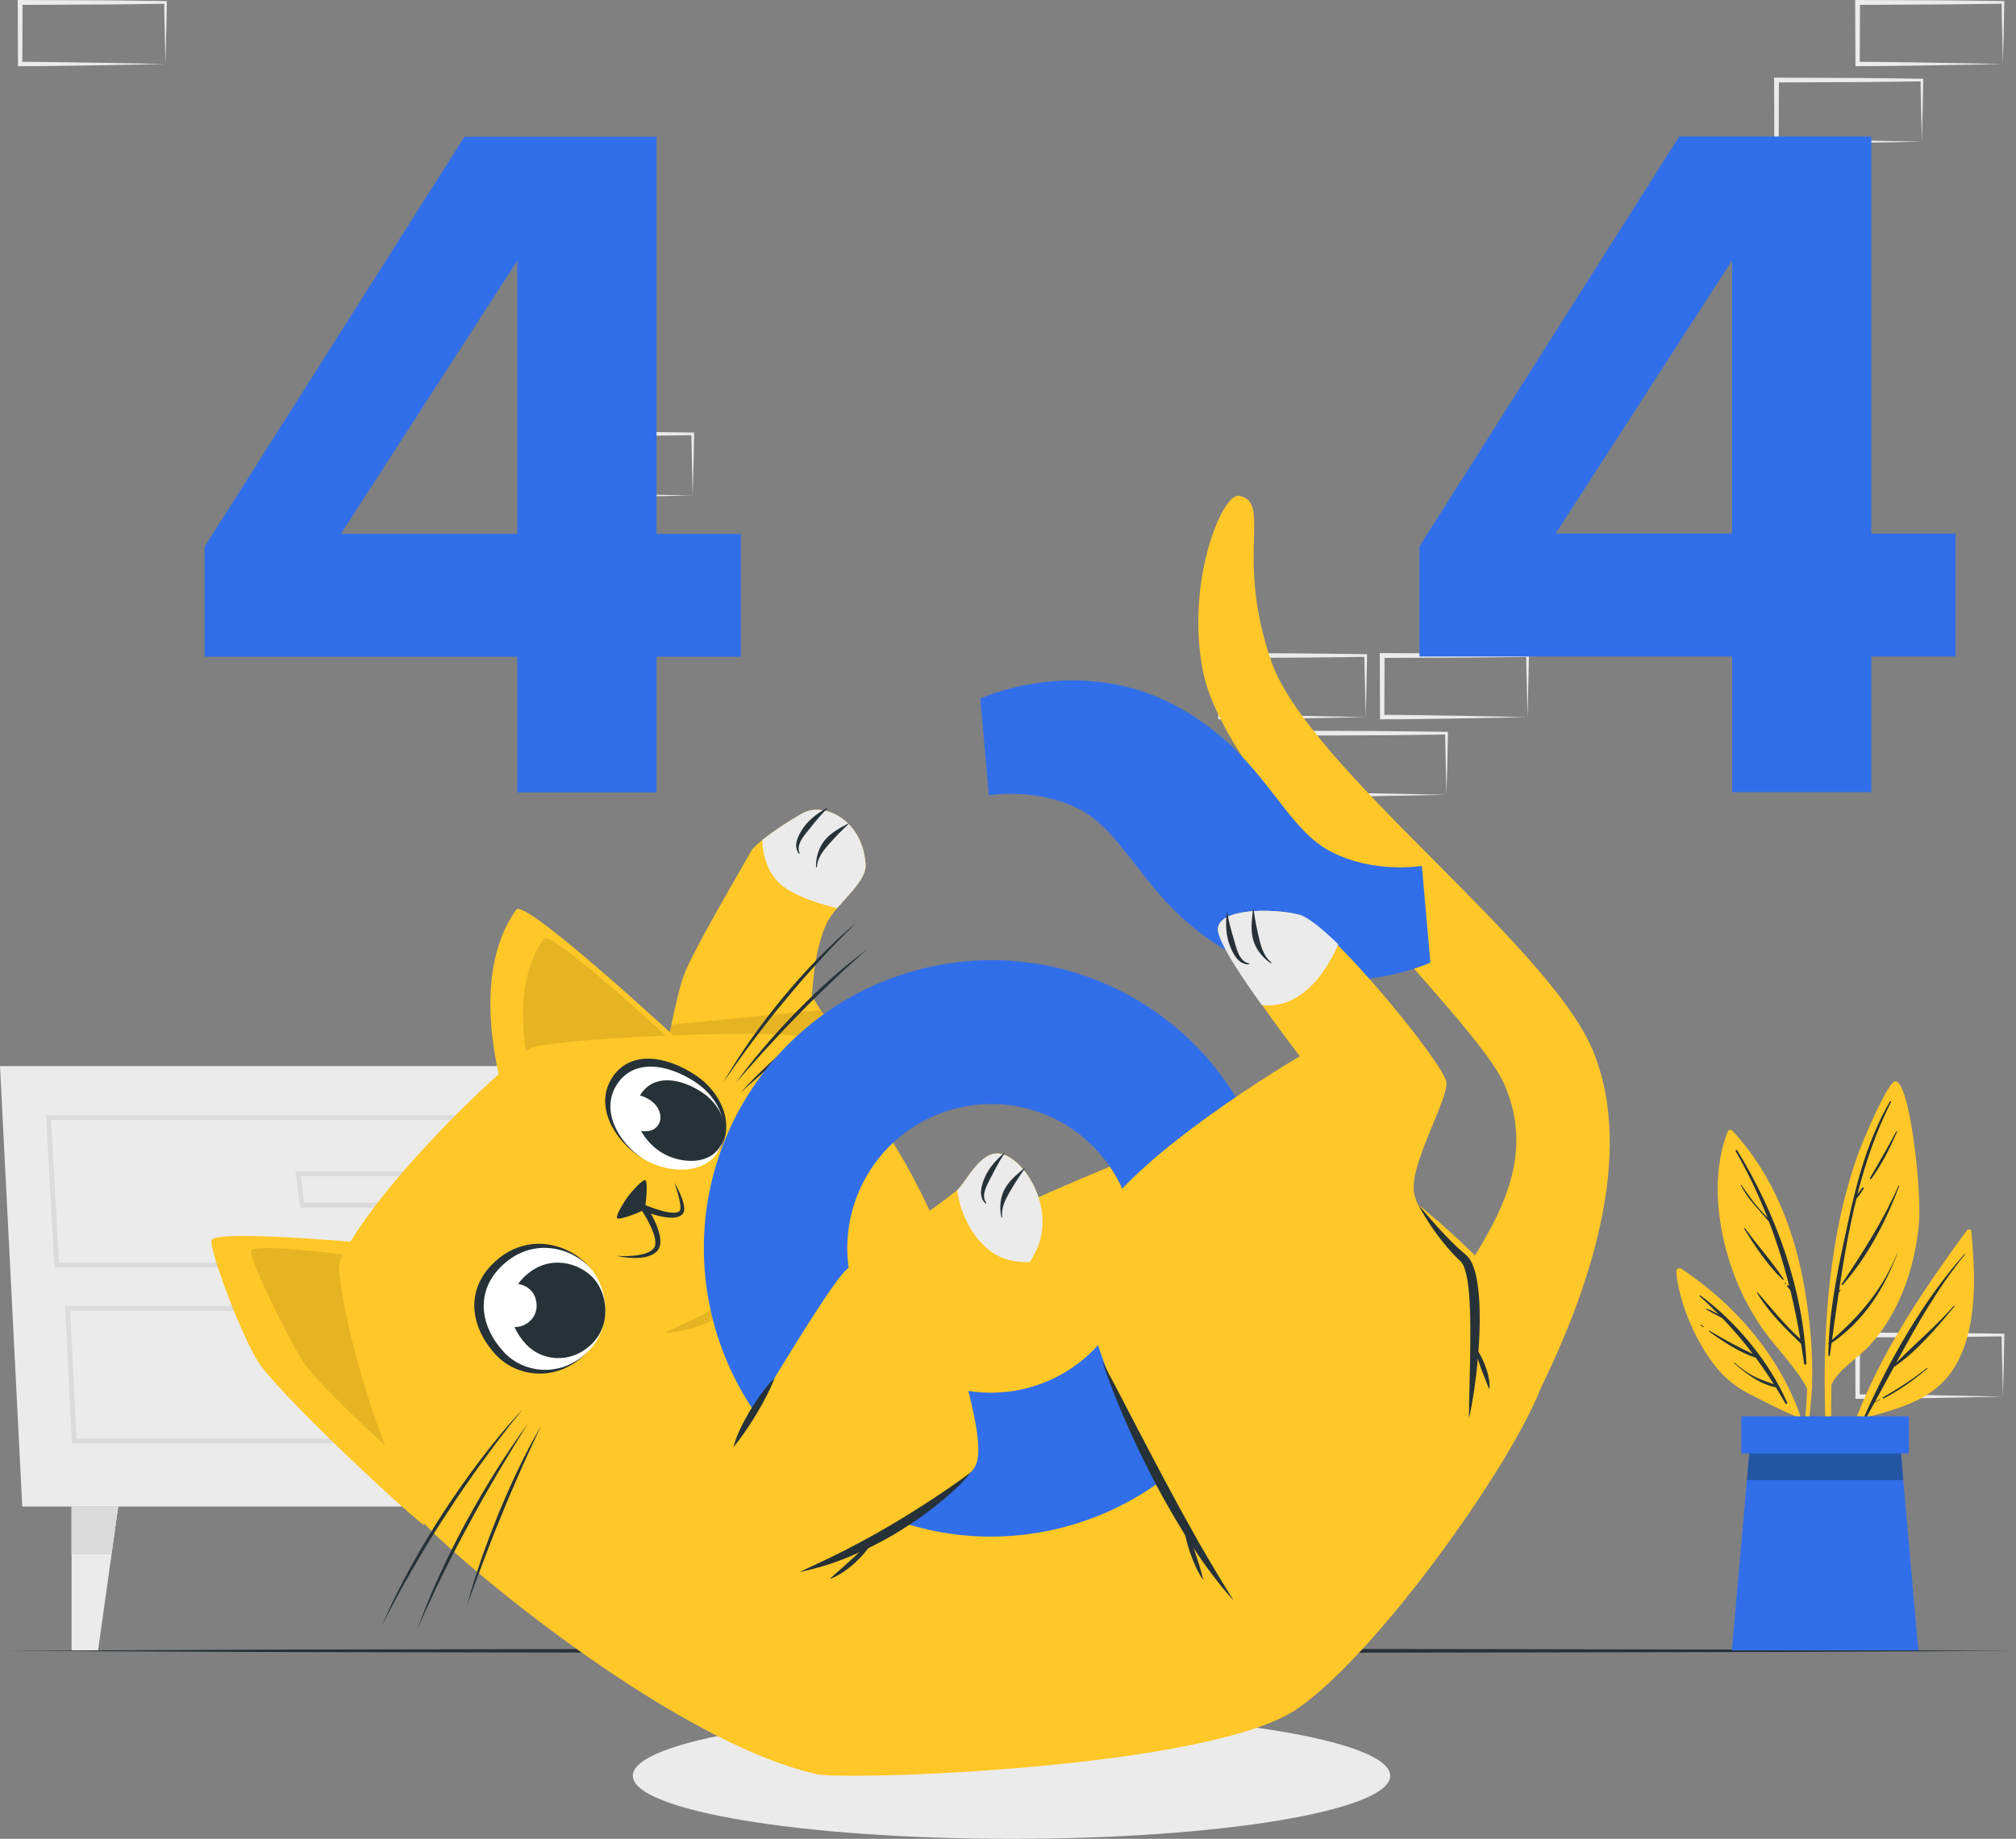 <svg width="365" height="333" viewBox="0 0 365 333" fill="none" xmlns="http://www.w3.org/2000/svg">
<rect x="0" y="0" width="365" height="333" fill="#808080" stroke="none"/>
<g clip-path="url(#clip0)">
<path d="M44.64 238.858L31.588 239.106L24.978 239.203C22.769 239.247 20.551 239.238 18.333 239.256H17.946V238.858L17.902 227.709V227.267H18.342L31.5 227.32C35.883 227.329 40.275 227.417 44.658 227.462H44.904V227.7C44.887 229.589 44.825 231.469 44.79 233.332L44.64 238.858ZM44.64 238.858L44.517 233.226C44.473 231.372 44.42 229.527 44.403 227.7L44.64 227.938C40.257 227.982 35.865 228.079 31.482 228.079L18.324 228.132L18.765 227.691L18.721 238.841L18.324 238.444C20.498 238.461 22.663 238.452 24.837 238.488L31.377 238.585L44.64 238.858Z" fill="#EBEBEB"/>
<path d="M29.96 252.922L16.907 253.169L10.289 253.266C8.08 253.31 5.862 253.301 3.644 253.31H3.257V252.913L3.213 241.763V241.322H3.653L16.811 241.375C21.194 241.383 25.585 241.472 29.969 241.516H30.215V241.754C30.197 243.643 30.136 245.524 30.101 247.386L29.96 252.922ZM29.96 252.922L29.837 247.289C29.793 245.435 29.74 243.59 29.722 241.763L29.96 242.001C25.577 242.045 21.185 242.143 16.802 242.143L3.644 242.196L4.084 241.754L4.04 252.922L3.644 252.524C5.818 252.542 7.983 252.533 10.157 252.568L16.696 252.665L29.96 252.922Z" fill="#EBEBEB"/>
<path d="M29.96 11.591L16.907 11.838L10.289 11.935C8.08 11.98 5.862 11.971 3.644 11.988H3.257V11.591L3.204 0.441V0H3.644L16.802 0.053C21.185 0.053 25.577 0.15 29.96 0.194H30.206V0.433C30.189 2.322 30.127 4.202 30.092 6.065L29.96 11.591ZM29.96 11.591L29.837 5.968C29.793 4.114 29.74 2.269 29.722 0.441L29.96 0.68C25.577 0.724 21.185 0.821 16.802 0.821L3.644 0.883L4.084 0.441L4.04 11.591L3.644 11.194C5.818 11.211 7.983 11.203 10.157 11.247L16.696 11.344L29.96 11.591Z" fill="#EBEBEB"/>
<path d="M362.633 11.591L349.58 11.838L342.962 11.935C340.752 11.98 338.534 11.971 336.317 11.988H335.929V11.591L335.876 0.441V0H336.317L349.475 0.053C353.858 0.053 358.249 0.15 362.633 0.194H362.879V0.433C362.861 2.322 362.8 4.202 362.765 6.065L362.633 11.591ZM362.633 11.591L362.509 5.959C362.465 4.105 362.413 2.26 362.395 0.433L362.633 0.671C358.249 0.715 353.858 0.812 349.475 0.812L336.317 0.883L336.757 0.441L336.713 11.591L336.317 11.194C338.49 11.211 340.656 11.203 342.83 11.247L349.369 11.344L362.633 11.591Z" fill="#EBEBEB"/>
<path d="M347.952 25.654L334.899 25.901L328.281 25.998C326.072 26.043 323.854 26.034 321.636 26.051H321.249V25.654L321.205 14.504V14.063H321.645L334.803 14.116C339.186 14.116 343.578 14.213 347.961 14.257H348.207V14.496C348.189 16.385 348.128 18.265 348.093 20.128L347.952 25.654ZM347.952 25.654L347.829 20.022C347.785 18.168 347.732 16.323 347.714 14.496L347.952 14.734C343.569 14.778 339.177 14.875 334.794 14.875L321.636 14.928L322.076 14.487L322.032 25.637L321.636 25.239C323.81 25.257 325.975 25.248 328.149 25.292L334.688 25.389L347.952 25.654Z" fill="#EBEBEB"/>
<path d="M276.556 129.868L263.503 130.115L256.885 130.213C254.675 130.257 252.457 130.248 250.24 130.257H249.852V129.859L249.808 118.71V118.268H250.248L263.406 118.321C267.789 118.33 272.181 118.418 276.564 118.463H276.811V118.701C276.793 120.59 276.732 122.47 276.696 124.333L276.556 129.868ZM276.556 129.868L276.432 124.236C276.388 122.382 276.336 120.537 276.318 118.71L276.556 118.948C272.172 118.992 267.781 119.089 263.398 119.089L250.24 119.142L250.68 118.701L250.636 129.851L250.24 129.453C252.413 129.471 254.579 129.462 256.753 129.506L263.292 129.603L276.556 129.868Z" fill="#EBEBEB"/>
<path d="M261.884 143.931L248.831 144.178L242.222 144.276C240.012 144.32 237.794 144.311 235.577 144.32H235.189V143.922L235.145 132.773V132.331H235.585L248.743 132.384C253.126 132.393 257.518 132.481 261.901 132.526H262.148V132.764C262.13 134.653 262.069 136.533 262.033 138.396L261.884 143.931ZM261.884 143.931L261.76 138.299C261.716 136.445 261.664 134.6 261.646 132.773L261.884 133.011C257.501 133.055 253.109 133.152 248.726 133.152L235.568 133.205L236.008 132.764L235.964 143.914L235.568 143.516C237.742 143.534 239.907 143.525 242.081 143.569L248.62 143.666L261.884 143.931Z" fill="#EBEBEB"/>
<path d="M247.256 129.868L234.203 130.115L227.585 130.213C225.376 130.257 223.158 130.248 220.94 130.257H220.553V129.859L220.509 118.71V118.268H220.949L234.107 118.321C238.49 118.33 242.882 118.418 247.265 118.463H247.511V118.701C247.493 120.59 247.432 122.47 247.397 124.333L247.256 129.868ZM247.256 129.868L247.133 124.236C247.089 122.382 247.036 120.537 247.018 118.71L247.256 118.948C242.873 118.992 238.481 119.089 234.098 119.089L220.94 119.142L221.38 118.701L221.336 129.851L220.94 129.453C223.114 129.471 225.279 129.462 227.453 129.506L233.992 129.603L247.256 129.868Z" fill="#EBEBEB"/>
<path d="M362.632 252.922L349.58 253.169L342.962 253.266C340.752 253.31 338.534 253.301 336.317 253.31H335.929V252.913L335.885 241.763V241.322H336.325L349.483 241.375C353.866 241.383 358.258 241.472 362.641 241.516H362.888V241.754C362.87 243.643 362.809 245.524 362.773 247.386L362.632 252.922ZM362.632 252.922L362.509 247.289C362.465 245.435 362.412 243.59 362.395 241.763L362.632 242.001C358.249 242.045 353.858 242.143 349.475 242.143L336.317 242.196L336.757 241.754L336.713 252.904L336.317 252.507C338.49 252.524 340.656 252.515 342.829 252.551L349.369 252.648L362.632 252.922Z" fill="#EBEBEB"/>
<path d="M125.41 89.728L112.358 89.975L105.748 90.072C103.539 90.116 101.321 90.107 99.103 90.125H98.716V89.728L98.672 78.578V78.136H99.112L112.27 78.189C116.653 78.189 121.045 78.286 125.428 78.331H125.674V78.569C125.657 80.458 125.595 82.338 125.56 84.201L125.41 89.728ZM125.41 89.728L125.287 84.095C125.243 82.241 125.19 80.396 125.173 78.569L125.41 78.807C121.027 78.851 116.635 78.948 112.252 78.948L99.094 79.001L99.534 78.56L99.49 89.71L99.094 89.313C101.268 89.33 103.433 89.321 105.607 89.365L112.147 89.463L125.41 89.728Z" fill="#EBEBEB"/>
<path d="M4.031 272.811H129.336L133.367 193.059H0L4.031 272.811Z" fill="#EBEBEB"/>
<path d="M120.112 229.518H9.84L8.326 201.931H121.872L120.112 229.518ZM10.676 228.636H119.284L120.939 202.814H9.259L10.676 228.636Z" fill="#DBDBDB"/>
<path d="M118.615 261.37H13.017L11.785 236.475H120.165L118.615 261.37ZM13.853 260.487H117.788L119.232 237.358H12.709L13.853 260.487Z" fill="#DBDBDB"/>
<path d="M77.628 218.678H54.313L53.468 212.101H78.473L77.628 218.678ZM55.087 217.795H76.844L77.46 212.984H54.471L55.087 217.795Z" fill="#DBDBDB"/>
<path d="M77.628 252.215H54.313L53.468 245.638H78.473L77.628 252.215ZM55.087 251.332H76.844L77.46 246.521H54.471L55.087 251.332Z" fill="#DBDBDB"/>
<path d="M21.405 272.811L20.19 281.498L17.744 298.959H12.956V272.811H21.405Z" fill="#EBEBEB"/>
<path d="M21.405 272.811L20.19 281.498H12.956V272.811H21.405Z" fill="#DBDBDB"/>
<path d="M111.962 272.811L113.176 281.498L115.623 298.959H120.411V272.811H111.962Z" fill="#EBEBEB"/>
<path d="M111.962 272.811L113.176 281.498H120.411V272.811H111.962Z" fill="#DBDBDB"/>
<path d="M1.276 298.951L46.744 298.73L92.212 298.65L183.138 298.509L274.065 298.65L319.532 298.73L365 298.951L319.532 299.162L274.065 299.242L183.138 299.392L92.212 299.242L46.744 299.162L1.276 298.951Z" fill="#263238"/>
<path d="M356.102 222.818C345.743 236.899 334.935 253.23 332.303 270.886C332.268 271.151 332.699 271.24 332.761 270.975C333.967 266.128 335.489 261.432 337.346 256.841C344.158 254.961 350.847 253.416 354.421 246.636C358.073 239.662 357.607 230.569 356.912 222.977C356.868 222.562 356.313 222.544 356.102 222.818Z" fill="#FFC727"/>
<path d="M337.443 256.709C342.099 246.23 348.075 235.707 355.671 227.091C355.723 227.029 355.803 227.117 355.75 227.179C350.777 233.315 347.001 239.997 343.305 246.804C346.737 243.308 350.496 240.183 353.743 236.475C353.805 236.404 353.91 236.51 353.849 236.581C350.619 240.465 347.098 244.685 342.891 247.563C341.765 249.646 340.629 251.739 339.476 253.84C339.758 253.681 340.048 253.539 340.339 253.398C340.392 253.372 340.436 253.451 340.383 253.478C340.066 253.637 339.749 253.813 339.415 253.954C338.869 254.943 338.332 255.932 337.769 256.921C337.654 257.124 337.346 256.929 337.443 256.709Z" fill="#263238"/>
<path d="M340.911 253.054C343.692 251.456 346.368 249.743 348.867 247.731C348.938 247.678 349.034 247.766 348.964 247.828C346.508 249.911 343.895 251.774 341.025 253.257C340.893 253.31 340.779 253.124 340.911 253.054Z" fill="#263238"/>
<path d="M331.106 268.265C331.124 268.476 331.493 268.476 331.485 268.247C331.537 262.429 331.493 256.594 331.581 250.75C333.069 247.748 336.255 246.08 338.473 243.67C340.075 241.931 341.439 239.971 342.609 237.896C345.347 232.979 346.834 227.444 347.406 221.856C348.022 215.641 345.664 195.116 343.05 195.831C341.694 196.202 337.311 206.363 336.14 209.726C334.231 215.253 332.893 220.982 332.013 226.764C329.892 240.448 330.068 254.493 331.106 268.265Z" fill="#FFC727"/>
<path d="M331.062 243.184C331.071 243.175 331.08 243.167 331.088 243.158C331.405 235.804 333.06 228.371 334.609 221.238C336.272 213.549 338.226 206.31 342.169 199.459C342.24 199.336 342.433 199.442 342.363 199.574C339.678 204.88 337.76 210.512 336.29 216.294C336.554 215.879 336.871 215.491 337.152 215.094C337.258 214.944 337.513 215.085 337.408 215.244C337.02 215.826 336.668 216.497 336.176 216.992C336.158 217.009 336.14 217.009 336.123 217.018C334.767 222.509 333.79 228.132 332.954 233.738C333.016 233.668 333.077 233.588 333.139 233.518C333.183 233.473 333.253 233.526 333.227 233.579C333.121 233.765 333.007 233.95 332.893 234.136C332.47 236.978 332.083 239.821 331.696 242.637C336.748 238.302 341.06 233.2 343.489 226.914C343.498 226.888 343.551 226.897 343.533 226.932C341.148 233.456 337.39 239.256 331.608 243.211C331.502 243.97 331.396 244.729 331.291 245.479C331.264 245.638 331.018 245.594 331.018 245.444C331.018 244.773 331.053 244.102 331.08 243.431C331.009 243.361 330.974 243.255 331.062 243.184Z" fill="#263238"/>
<path d="M333.438 232.52C337.302 226.747 340.902 221.132 343.727 214.741C343.762 214.67 343.877 214.723 343.85 214.793C341.474 221.141 338.138 227.568 333.632 232.67C333.544 232.776 333.359 232.635 333.438 232.52Z" fill="#263238"/>
<path d="M338.57 213.319C340.171 210.485 341.852 207.722 343.357 204.827C343.401 204.747 343.507 204.818 343.481 204.897C342.222 207.855 340.708 210.856 338.816 213.46C338.71 213.611 338.482 213.478 338.57 213.319Z" fill="#263238"/>
<path d="M337.945 214.555C337.98 214.555 337.98 214.608 337.945 214.608C337.918 214.599 337.918 214.555 337.945 214.555Z" fill="#263238"/>
<path d="M327.181 251.447C327.084 255.296 326.67 259.154 325.825 262.906C325.887 263.321 325.948 263.736 326.001 264.16C327.216 259.984 327.841 255.711 328.043 251.394C328.105 251.271 328.14 251.147 328.061 250.997C328.061 250.997 328.061 250.997 328.061 250.988C328.281 245.223 327.744 239.397 326.785 233.685C324.989 223.003 321.073 212.745 313.635 204.738C313.398 204.491 312.931 204.624 312.817 204.906C309.816 212.551 310.863 221.679 313.415 229.307C314.806 233.412 316.786 237.358 319.303 240.898C321.865 244.482 325.112 247.519 327.181 251.447Z" fill="#FFC727"/>
<path d="M314.516 208.314C321.557 219.772 326.459 233.368 327.057 246.901C327.066 247.139 326.661 247.201 326.635 246.963C326.468 245.744 326.283 244.544 326.089 243.343C326.089 243.343 326.08 243.343 326.08 243.334C323.167 240.536 320.175 237.587 318.089 234.083C318.054 234.021 318.142 233.95 318.186 234.003C320.72 236.908 323.088 239.883 325.948 242.478C325.447 239.485 324.848 236.537 324.135 233.632C323.951 233.412 323.766 233.191 323.581 232.979C323.458 232.838 323.66 232.626 323.792 232.767C323.845 232.829 323.907 232.891 323.959 232.953C322.965 228.971 321.741 225.06 320.28 221.229C318.485 219.084 316.487 217.23 315.176 214.652C315.14 214.59 315.228 214.537 315.272 214.599C316.32 216.074 317.341 217.565 318.529 218.934C319.004 219.481 319.524 219.993 320.016 220.523C318.415 216.427 316.513 212.419 314.252 208.473C314.146 208.296 314.41 208.137 314.516 208.314Z" fill="#263238"/>
<path d="M315.941 222.447C318.221 225.52 320.808 228.45 322.93 231.629C322.991 231.717 322.859 231.814 322.78 231.743C320.06 229.183 317.763 225.696 315.792 222.545C315.73 222.439 315.88 222.359 315.941 222.447Z" fill="#263238"/>
<path d="M323.247 232.343L323.343 232.441C323.414 232.511 323.308 232.617 323.238 232.547L323.141 232.449C323.07 232.379 323.176 232.273 323.247 232.343Z" fill="#263238"/>
<path d="M303.488 230.348C304.051 236.245 307.149 243.29 310.916 247.837C312.588 249.849 314.612 251.385 316.945 252.551C319.55 253.848 322.287 255.34 324.989 256.4C326.248 259.631 327.216 263.012 327.832 266.543C327.92 266.252 328.008 265.943 328.096 265.643C326.362 250.715 316.734 237.949 304.412 229.757C303.963 229.466 303.435 229.845 303.488 230.348Z" fill="#FFC727"/>
<path d="M307.747 234.753C307.659 234.674 307.774 234.524 307.871 234.595C314.401 239.441 320.28 246.521 323.572 253.998C323.66 254.201 323.378 254.378 323.264 254.175C322.692 253.169 322.111 252.189 321.513 251.226H321.504C318.687 250.697 316.029 248.711 313.943 246.83C313.891 246.777 313.97 246.698 314.023 246.751C315.114 247.713 316.285 248.596 317.578 249.258C318.723 249.84 319.955 250.211 321.152 250.679C320.113 249.019 319.022 247.43 317.886 245.886C314.859 244.853 311.981 242.99 309.437 241.118C309.358 241.057 309.428 240.924 309.516 240.986C312.113 242.549 314.665 243.926 317.367 245.197C315.66 242.928 313.82 240.783 311.822 238.708C310.863 238.205 309.895 237.693 308.971 237.155C308.891 237.111 308.944 236.978 309.032 237.013C309.772 237.261 310.52 237.649 311.224 238.09C310.115 236.952 308.971 235.839 307.747 234.753Z" fill="#263238"/>
<path d="M308.003 239.909C308.17 240.015 308.328 240.112 308.478 240.244C308.522 240.289 308.469 240.342 308.416 240.324C308.24 240.244 308.091 240.147 307.923 240.041C307.844 239.997 307.923 239.856 308.003 239.909Z" fill="#263238"/>
<path d="M347.318 298.871H313.556L316.285 268.035L316.883 261.229H343.991L344.59 268.035L347.318 298.871Z" fill="#316FEA"/>
<path d="M344.59 268.035H316.285L316.883 261.229H343.991L344.59 268.035Z" fill="#2455A3"/>
<path d="M345.602 256.479H315.264V263.206H345.602V256.479Z" fill="#316FEA"/>
<path d="M183.138 333C221.004 333 251.7 327.886 251.7 321.577C251.7 315.268 221.004 310.153 183.138 310.153C145.272 310.153 114.576 315.268 114.576 321.577C114.576 327.886 145.272 333 183.138 333Z" fill="#EBEBEB"/>
<path d="M93.664 118.93H37.054V98.997L84.079 24.771H118.862V96.684H134.123V118.93H118.862V143.499H93.664V118.93ZM61.724 96.675H93.664V47.194L61.724 96.675Z" fill="#316FEA"/>
<path d="M313.609 118.878H256.999V98.944L304.024 24.718H338.807V96.631H354.069V118.878H338.807V143.446H313.609V118.878ZM281.66 96.622H313.6V47.141L281.66 96.622Z" fill="#316FEA"/>
<path d="M116.266 213.822C116.266 213.822 121.511 182.933 123.729 176.833C125.261 172.622 131.527 162.002 135.998 154.119C136.896 152.53 142.678 148.681 145.451 147.207C149.183 145.229 156.206 148.416 156.725 156.555C156.937 159.937 151.198 163.794 149.596 167.352C147.343 172.349 147.193 178.846 147.009 179.888C146.692 181.671 159.128 195.478 158.582 200.739C158.037 206.001 143.62 224.054 140.496 225.096C137.371 226.129 116.345 218.916 116.266 213.822Z" fill="#FFC727"/>
<path d="M141.869 160.572C144.676 162.647 149.165 163.883 151.585 164.448C153.847 161.764 156.875 159.036 156.716 156.555C156.206 148.425 149.174 145.229 145.442 147.207C143.532 148.222 140.214 150.358 138.031 152.115C138.031 152.106 137.873 157.632 141.869 160.572Z" fill="#EBEBEB"/>
<path d="M153.522 149.149C153.583 149.113 153.636 149.202 153.592 149.246C152.342 150.429 151.136 151.656 150.01 152.954C148.98 154.128 148.03 155.372 147.889 156.988C147.88 157.085 147.739 157.085 147.739 156.988C147.713 155.417 148.144 153.766 149.068 152.486C150.177 150.923 151.885 150.049 153.522 149.149Z" fill="#263238"/>
<path d="M149.711 146.306C149.763 146.271 149.825 146.35 149.781 146.403C148.831 147.313 147.748 148.601 146.525 150.146C145.653 151.25 144.122 152.874 144.738 154.393C144.844 154.657 144.694 154.684 144.535 154.445C143.594 153.015 144.562 151.197 145.398 149.97C146.507 148.354 148.047 147.268 149.711 146.306Z" fill="#263238"/>
<path opacity="0.1" d="M140.504 225.096C143.629 224.054 158.037 206.001 158.582 200.739C158.996 196.723 151.849 187.727 148.584 182.898L121.538 185.555C119.144 196.82 116.266 213.805 116.266 213.805C116.345 218.925 137.371 226.129 140.504 225.096Z" fill="black"/>
<path d="M65.499 225.025C65.499 225.025 39.254 222.668 38.312 224.548C37.696 225.775 43.487 241.463 46.779 246.662C50.071 251.862 71.212 271.857 76.809 276.263L65.499 225.025Z" fill="#FFC727"/>
<path opacity="0.1" d="M54.797 246.459C57.033 249.991 67.383 259.86 74.556 266.04L66.08 227.673C59.515 226.808 46.04 225.202 45.477 226.499C44.984 227.612 51.637 241.472 54.797 246.459Z" fill="black"/>
<path d="M90.689 196.299C90.707 195.646 84.898 176.595 93.479 164.73C95.072 162.532 123.967 189.395 123.967 189.395L90.689 196.299Z" fill="#FFC727"/>
<path opacity="0.1" d="M96.172 195.16L122.831 189.634C120.05 187.065 99.693 168.332 98.496 169.983C92.044 178.881 95.626 192.777 96.172 195.16Z" fill="black"/>
<path d="M170.737 224.857C170.737 224.857 161.381 199.901 145.169 187.851C143.154 186.359 104.208 187.692 96.463 189.625C94.254 190.172 68.818 213.355 61.556 228.309C60.36 230.781 66.248 258.227 75.744 274.585C78.094 278.637 120.323 315.115 147.915 321.294C153.126 322.459 219.083 320.367 234.934 309.412C250.785 298.456 278.404 258.642 280.094 247.528C281.783 236.413 242.362 202.805 228.949 202.805C215.545 202.814 170.737 224.857 170.737 224.857Z" fill="#FFC727"/>
<path d="M110.888 195.063C114.065 190.269 120.429 191.037 126.009 194.754C130.524 197.764 133.243 203.679 130.198 208.278C127.153 212.878 119.848 212.11 115.605 209.285C111.363 206.46 107.438 200.263 110.888 195.063Z" fill="#263238"/>
<path d="M111.75 196.299C114.734 191.797 120.719 192.521 125.965 196.008C130.207 198.833 132.768 204.403 129.899 208.72C127.03 213.046 120.173 212.322 116.186 209.664C112.199 207.016 108.512 201.19 111.75 196.299Z" fill="white"/>
<path d="M116.054 198.091C118.395 194.569 123.078 195.134 127.179 197.861C130.497 200.077 132.504 204.429 130.26 207.81C128.015 211.192 122.647 210.627 119.522 208.552C116.406 206.486 113.511 201.922 116.054 198.091Z" fill="#263238"/>
<path d="M112.692 199.353C113.757 197.755 115.878 198.011 117.744 199.247C119.249 200.254 120.165 202.231 119.144 203.767C118.123 205.303 115.685 205.047 114.268 204.103C112.859 203.167 111.539 201.092 112.692 199.353Z" fill="white"/>
<path d="M89.553 228.53C84.07 233.615 85.206 240.386 89.756 245.321C93.435 249.311 100.449 250.37 105.704 245.488C110.958 240.607 109.797 232.803 106.346 229.051C102.887 225.308 95.503 223.012 89.553 228.53Z" fill="#263238"/>
<path d="M91.032 229.068C85.883 233.844 86.948 240.218 91.217 244.844C94.676 248.596 101.268 249.593 106.206 245.003C111.152 240.412 110.052 233.076 106.804 229.554C103.565 226.04 96.63 223.886 91.032 229.068Z" fill="white"/>
<path d="M95.081 231.072C91.05 234.815 91.886 239.794 95.23 243.423C97.941 246.362 103.099 247.139 106.963 243.546C110.835 239.953 109.973 234.215 107.429 231.452C104.885 228.698 99.455 227.011 95.081 231.072Z" fill="#263238"/>
<path d="M90.557 233.562C88.726 235.257 89.105 237.526 90.627 239.168C91.859 240.501 94.201 240.854 95.961 239.221C97.721 237.587 97.325 234.983 96.172 233.73C95.01 232.485 92.537 231.717 90.557 233.562Z" fill="white"/>
<path d="M111.786 220.647C112.331 220.955 116.406 219.34 116.662 218.996C116.917 218.651 117.339 214.22 116.899 213.77C116.468 213.319 114.206 215.985 113.669 216.692C113.141 217.407 111.249 220.346 111.786 220.647Z" fill="#263238"/>
<path d="M122.11 214.176C122.453 215.191 122.778 216.215 123.007 217.239C123.113 217.751 123.21 218.272 123.192 218.749C123.183 218.978 123.131 219.208 123.051 219.296C122.972 219.384 122.778 219.499 122.576 219.543C122.162 219.658 121.661 219.614 121.168 219.552C120.675 219.481 120.173 219.367 119.672 219.225C118.686 218.943 117.683 218.59 116.741 218.184L114.998 217.424L116.063 219.005C116.767 220.046 117.401 221.185 117.92 222.333C118.175 222.907 118.395 223.498 118.536 224.089C118.659 224.672 118.73 225.281 118.536 225.749L118.457 225.917L118.351 226.067C118.263 226.173 118.167 226.27 118.052 226.358C117.832 226.535 117.577 226.685 117.295 226.808C116.741 227.056 116.116 227.197 115.491 227.294C114.224 227.488 112.921 227.497 111.618 227.418C112.895 227.709 114.215 227.859 115.544 227.797C116.213 227.762 116.882 227.665 117.551 227.435C118.202 227.197 118.888 226.861 119.293 226.085C119.645 225.343 119.592 224.575 119.478 223.886C119.346 223.198 119.135 222.545 118.888 221.918C118.378 220.664 117.727 219.508 116.987 218.369L116.31 219.19C117.33 219.614 118.351 219.967 119.425 220.223C119.962 220.346 120.508 220.444 121.071 220.496C121.634 220.541 122.224 220.541 122.84 220.329C123.148 220.214 123.439 220.055 123.685 219.72C123.905 219.349 123.887 219.022 123.879 218.722C123.826 218.131 123.676 217.601 123.491 217.08C123.122 216.082 122.655 215.103 122.11 214.176Z" fill="#263238"/>
<path d="M131.008 195.972C132.759 193.359 134.59 190.799 136.482 188.292C138.375 185.785 140.293 183.304 142.326 180.912C143.312 179.693 144.342 178.511 145.363 177.319C146.401 176.145 147.449 174.971 148.514 173.823C150.617 171.492 152.844 169.276 155.053 167.034C153.865 168.067 152.677 169.1 151.533 170.177C150.397 171.263 149.262 172.357 148.17 173.487C145.961 175.73 143.884 178.104 141.851 180.514C139.853 182.951 137.917 185.44 136.104 188.018C135.197 189.307 134.317 190.614 133.455 191.929C132.601 193.262 131.765 194.586 131.008 195.972Z" fill="#263238"/>
<path d="M133.226 196.096C134.159 195.028 135.083 193.951 136.033 192.9C136.975 191.841 137.917 190.79 138.876 189.749C140.786 187.665 142.722 185.591 144.711 183.587C145.688 182.563 146.692 181.565 147.695 180.567L150.749 177.628L152.289 176.162L153.865 174.732C154.886 173.752 155.986 172.852 157.025 171.89C154.754 173.584 152.536 175.359 150.424 177.257C148.294 179.137 146.26 181.115 144.263 183.136C142.3 185.184 140.355 187.259 138.515 189.422C136.676 191.585 134.88 193.792 133.226 196.096Z" fill="#263238"/>
<path d="M134.124 197.835C135.004 197.041 135.866 196.246 136.764 195.469C137.644 194.683 138.524 193.898 139.422 193.139C141.217 191.611 143.004 190.075 144.826 188.583C146.648 187.083 148.479 185.608 150.327 184.143C152.166 182.669 154.059 181.256 155.916 179.791C154.912 180.417 153.918 181.062 152.941 181.715C151.973 182.386 150.996 183.057 150.036 183.754C148.109 185.132 146.261 186.597 144.421 188.098C142.599 189.607 140.813 191.161 139.096 192.785C137.38 194.401 135.69 196.061 134.124 197.835Z" fill="#263238"/>
<path d="M94.614 255.234C93.268 256.647 92 258.139 90.733 259.622C89.492 261.132 88.277 262.659 87.089 264.213C84.713 267.32 82.477 270.525 80.33 273.791C78.217 277.084 76.175 280.412 74.31 283.855C73.359 285.567 72.479 287.307 71.599 289.054C71.159 289.928 70.754 290.811 70.34 291.703L69.126 294.369C70.948 290.908 72.743 287.457 74.732 284.093C75.7 282.398 76.712 280.739 77.716 279.061C78.754 277.41 79.766 275.751 80.858 274.135C82.953 270.851 85.197 267.655 87.476 264.504C89.773 261.352 92.132 258.245 94.614 255.234Z" fill="#263238"/>
<path d="M95.574 257.83C93.47 260.655 91.525 263.595 89.65 266.578C87.776 269.562 86.033 272.626 84.326 275.715C82.662 278.823 81.06 281.966 79.599 285.17C78.112 288.366 76.8 291.641 75.595 294.952C76.343 293.354 76.994 291.721 77.777 290.14L78.886 287.748L80.048 285.382C80.814 283.802 81.615 282.239 82.407 280.668C83.225 279.114 84.035 277.552 84.889 276.016C86.543 272.917 88.286 269.862 90.073 266.834C90.962 265.316 91.868 263.807 92.784 262.315C93.69 260.805 94.632 259.313 95.574 257.83Z" fill="#263238"/>
<path d="M97.95 258.262C96.445 260.787 95.107 263.4 93.831 266.049C92.555 268.697 91.384 271.39 90.249 274.1C89.166 276.828 88.084 279.564 87.142 282.345C86.658 283.731 86.218 285.135 85.76 286.53C85.329 287.933 84.924 289.346 84.537 290.758C85.558 288.004 86.543 285.241 87.6 282.504C88.638 279.759 89.703 277.031 90.83 274.329C91.912 271.61 93.092 268.927 94.271 266.243C94.852 264.901 95.468 263.568 96.084 262.235C96.683 260.911 97.316 259.587 97.95 258.262Z" fill="#263238"/>
<path opacity="0.1" d="M120.314 241.392C121.828 240.598 123.351 239.918 124.856 239.229C125.595 238.867 126.352 238.55 127.056 238.161C127.751 237.79 128.473 237.393 128.957 236.969C129.406 236.59 129.758 235.901 130.092 235.186C130.436 234.471 130.708 233.703 131.017 232.935C131.589 231.39 132.143 229.81 132.794 228.221C132.865 229.942 132.689 231.637 132.337 233.315C132.178 234.162 131.923 234.983 131.633 235.822C131.316 236.634 130.946 237.526 130.136 238.267C129.353 238.938 128.561 239.3 127.76 239.662C126.95 239.989 126.149 240.28 125.322 240.509C123.694 240.977 122.03 241.304 120.314 241.392Z" fill="black"/>
<path d="M279.002 251.297C287.223 234.453 296.376 209.364 288.349 190.137C280.322 170.91 236.905 138.988 230.199 119.831C223.492 100.674 230.375 90.91 224.337 89.789C221.248 89.207 214.559 105.591 217.833 121.711C222.295 143.693 266.988 183.86 272.401 196.431C277.805 209.002 272.102 219.693 264.894 230.693L279.002 251.297Z" fill="#FFC727"/>
<path d="M203.179 179.605C228.72 192.723 238.859 224.239 225.789 249.858C212.719 275.477 181.299 285.656 155.757 272.537C130.216 259.419 120.068 227.912 133.147 202.293C146.225 176.674 177.637 166.487 203.179 179.605ZM167.586 249.337C180.383 255.905 196.12 250.812 202.668 237.976C209.216 225.14 204.138 209.364 191.341 202.796C178.544 196.228 162.807 201.322 156.259 214.158C149.711 226.985 154.789 242.778 167.586 249.337Z" fill="#316FEA"/>
<path d="M257.43 156.803C257.43 156.803 248.875 158.294 240.998 154.242C231.862 149.555 228.747 135.96 212.191 127.458C194.791 118.524 177.488 126.496 177.488 126.496L179.045 144.011C179.045 144.011 187.592 142.528 195.469 146.571C204.605 151.259 207.72 164.854 224.276 173.355C241.676 182.289 258.979 174.317 258.979 174.317L257.43 156.803Z" fill="#316FEA"/>
<path d="M132.434 262.526C132.434 262.526 148.32 235.539 152.562 230.64C155.493 227.25 166.328 221.256 173.316 215.491C174.724 214.326 177.039 209.276 180.154 208.888C184.344 208.376 190.628 217.106 188.216 224.893C185.805 232.679 174.152 240.262 173.219 241.816C172.286 243.37 179.001 260.717 176.616 265.44C174.24 270.163 154.349 281.868 151.057 281.727C147.766 281.586 130.7 267.32 132.434 262.526Z" fill="#FFC727"/>
<path d="M178.984 226.305C181.29 228.203 184.089 228.653 186.456 228.556C187.222 227.356 187.838 226.138 188.216 224.902C190.628 217.124 184.344 208.384 180.154 208.896C177.03 209.276 174.715 214.335 173.316 215.5C173.316 215.5 173.861 222.085 178.984 226.305Z" fill="#EBEBEB"/>
<path d="M185.418 211.571C185.47 211.527 185.541 211.598 185.506 211.651C184.52 213.054 183.578 214.511 182.724 216.003C181.95 217.363 181.263 218.766 181.448 220.382C181.457 220.479 181.316 220.505 181.299 220.408C180.964 218.872 181.052 217.168 181.703 215.729C182.496 213.973 183.992 212.781 185.418 211.571Z" fill="#263238"/>
<path d="M181.765 208.817C181.818 208.773 181.888 208.843 181.853 208.896C181.105 209.982 180.295 211.457 179.406 213.213C178.773 214.467 177.593 216.365 178.5 217.733C178.658 217.972 178.517 218.025 178.315 217.83C177.109 216.621 177.699 214.635 178.271 213.275C179.037 211.474 180.331 210.097 181.765 208.817Z" fill="#263238"/>
<path d="M140.24 249.523C139.818 250.697 139.29 251.8 138.735 252.886C138.181 253.972 137.574 255.023 136.958 256.073C136.315 257.106 135.681 258.139 134.977 259.137C134.291 260.143 133.569 261.123 132.795 262.094C133.085 260.876 133.56 259.728 134.088 258.624C134.608 257.512 135.206 256.444 135.831 255.393C136.474 254.352 137.134 253.328 137.864 252.348C138.586 251.359 139.352 250.406 140.24 249.523Z" fill="#263238"/>
<path d="M175.903 266.508C173.994 268.909 171.652 270.913 169.267 272.811C166.873 274.709 164.321 276.404 161.698 277.967C159.058 279.503 156.312 280.871 153.486 282.027C150.661 283.184 147.722 284.084 144.738 284.685C147.502 283.378 150.239 282.142 152.914 280.774C155.581 279.388 158.23 277.975 160.809 276.448C163.406 274.939 165.949 273.341 168.466 271.699C170.975 270.03 173.501 268.371 175.903 266.508Z" fill="#263238"/>
<path d="M158.081 278.982C157.649 279.776 157.121 280.5 156.549 281.18C155.977 281.868 155.352 282.504 154.692 283.104C153.363 284.287 151.876 285.347 150.186 285.965C150.846 285.347 151.506 284.782 152.157 284.199C152.8 283.608 153.469 283.043 154.103 282.451C155.414 281.286 156.681 280.103 158.081 278.982Z" fill="#263238"/>
<path d="M218.563 281.789C218.563 281.789 189.255 239.706 197.933 222.28C204.332 209.444 235.33 191.276 235.33 191.276C235.33 191.276 220.702 172.26 220.509 168.411C220.315 164.554 229.988 164.386 235.189 165.648C240.391 166.911 261.628 192.785 261.884 196.043C262.139 199.3 255.054 211.05 256.031 216.1C256.999 221.15 264.427 226.985 264.938 227.85C265.448 228.715 270.333 249.92 265.967 256.912C261.602 263.895 224.848 285.082 218.563 281.789Z" fill="#FFC727"/>
<path d="M228.456 181.998C236.606 182.933 241.06 173.938 242.292 170.998C239.335 168.111 236.703 166.001 235.189 165.631C229.996 164.368 220.324 164.545 220.517 168.402C220.632 170.795 225.085 177.354 228.456 181.998Z" fill="#EBEBEB"/>
<path d="M226.846 164.73C226.854 164.659 226.96 164.659 226.969 164.73C227.224 166.513 227.559 168.297 227.99 170.053C228.377 171.651 228.87 173.214 230.173 174.308C230.252 174.37 230.164 174.494 230.076 174.441C228.72 173.514 227.559 172.154 227.013 170.583C226.353 168.676 226.634 166.672 226.846 164.73Z" fill="#263238"/>
<path d="M222.084 165.277C222.093 165.207 222.198 165.207 222.207 165.277C222.41 166.646 222.867 168.358 223.457 170.336C223.871 171.748 224.346 174.052 226.027 174.432C226.317 174.494 226.247 174.644 225.957 174.635C224.161 174.591 223.184 172.658 222.647 171.192C221.917 169.277 221.908 167.299 222.084 165.277Z" fill="#263238"/>
<path d="M199.57 246.53C201.533 250.185 203.434 253.849 205.326 257.503C207.245 261.158 209.128 264.822 211.074 268.441C213.01 272.078 214.99 275.68 217.014 279.264C219.065 282.831 221.169 286.362 223.369 289.875C220.588 286.803 218.132 283.44 215.844 279.979C213.564 276.51 211.496 272.908 209.524 269.271C207.597 265.607 205.766 261.882 204.094 258.095C202.422 254.316 200.864 250.467 199.57 246.53Z" fill="#263238"/>
<path d="M256.717 218.095C259.006 220.788 261.303 223.454 263.811 225.837C264.128 226.129 264.445 226.42 264.771 226.694C265.105 226.985 265.387 227.179 265.818 227.656C266.531 228.521 266.804 229.448 267.076 230.34C267.561 232.149 267.71 233.941 267.833 235.734C268.009 239.309 267.86 242.867 267.534 246.389C267.208 249.92 266.724 253.425 265.959 256.885C265.985 253.345 266.091 249.823 266.161 246.309C266.205 242.796 266.276 239.291 266.073 235.822C265.985 234.1 265.844 232.361 265.457 230.746C265.272 229.951 265.026 229.139 264.621 228.627C264.489 228.433 264.075 228.071 263.758 227.771C263.442 227.453 263.125 227.126 262.825 226.791C260.423 224.151 258.407 221.211 256.717 218.095Z" fill="#263238"/>
<path d="M214.251 275.963C215.105 277.596 215.729 279.282 216.328 280.977C216.909 282.681 217.455 284.385 217.886 286.168C216.812 284.667 216.108 282.972 215.501 281.268C214.92 279.547 214.436 277.799 214.251 275.963Z" fill="#263238"/>
<path d="M266.971 243.802C267.86 244.915 268.467 246.168 268.96 247.475C269.198 248.128 269.4 248.799 269.532 249.496C269.664 250.185 269.752 250.909 269.629 251.615C269.382 250.944 269.118 250.326 268.872 249.69C268.608 249.064 268.379 248.419 268.133 247.784C267.684 246.486 267.226 245.197 266.971 243.802Z" fill="#263238"/>
</g>
<defs>
<clipPath id="clip0">
<rect width="365" height="333" fill="white"/>
</clipPath>
</defs>
</svg>
